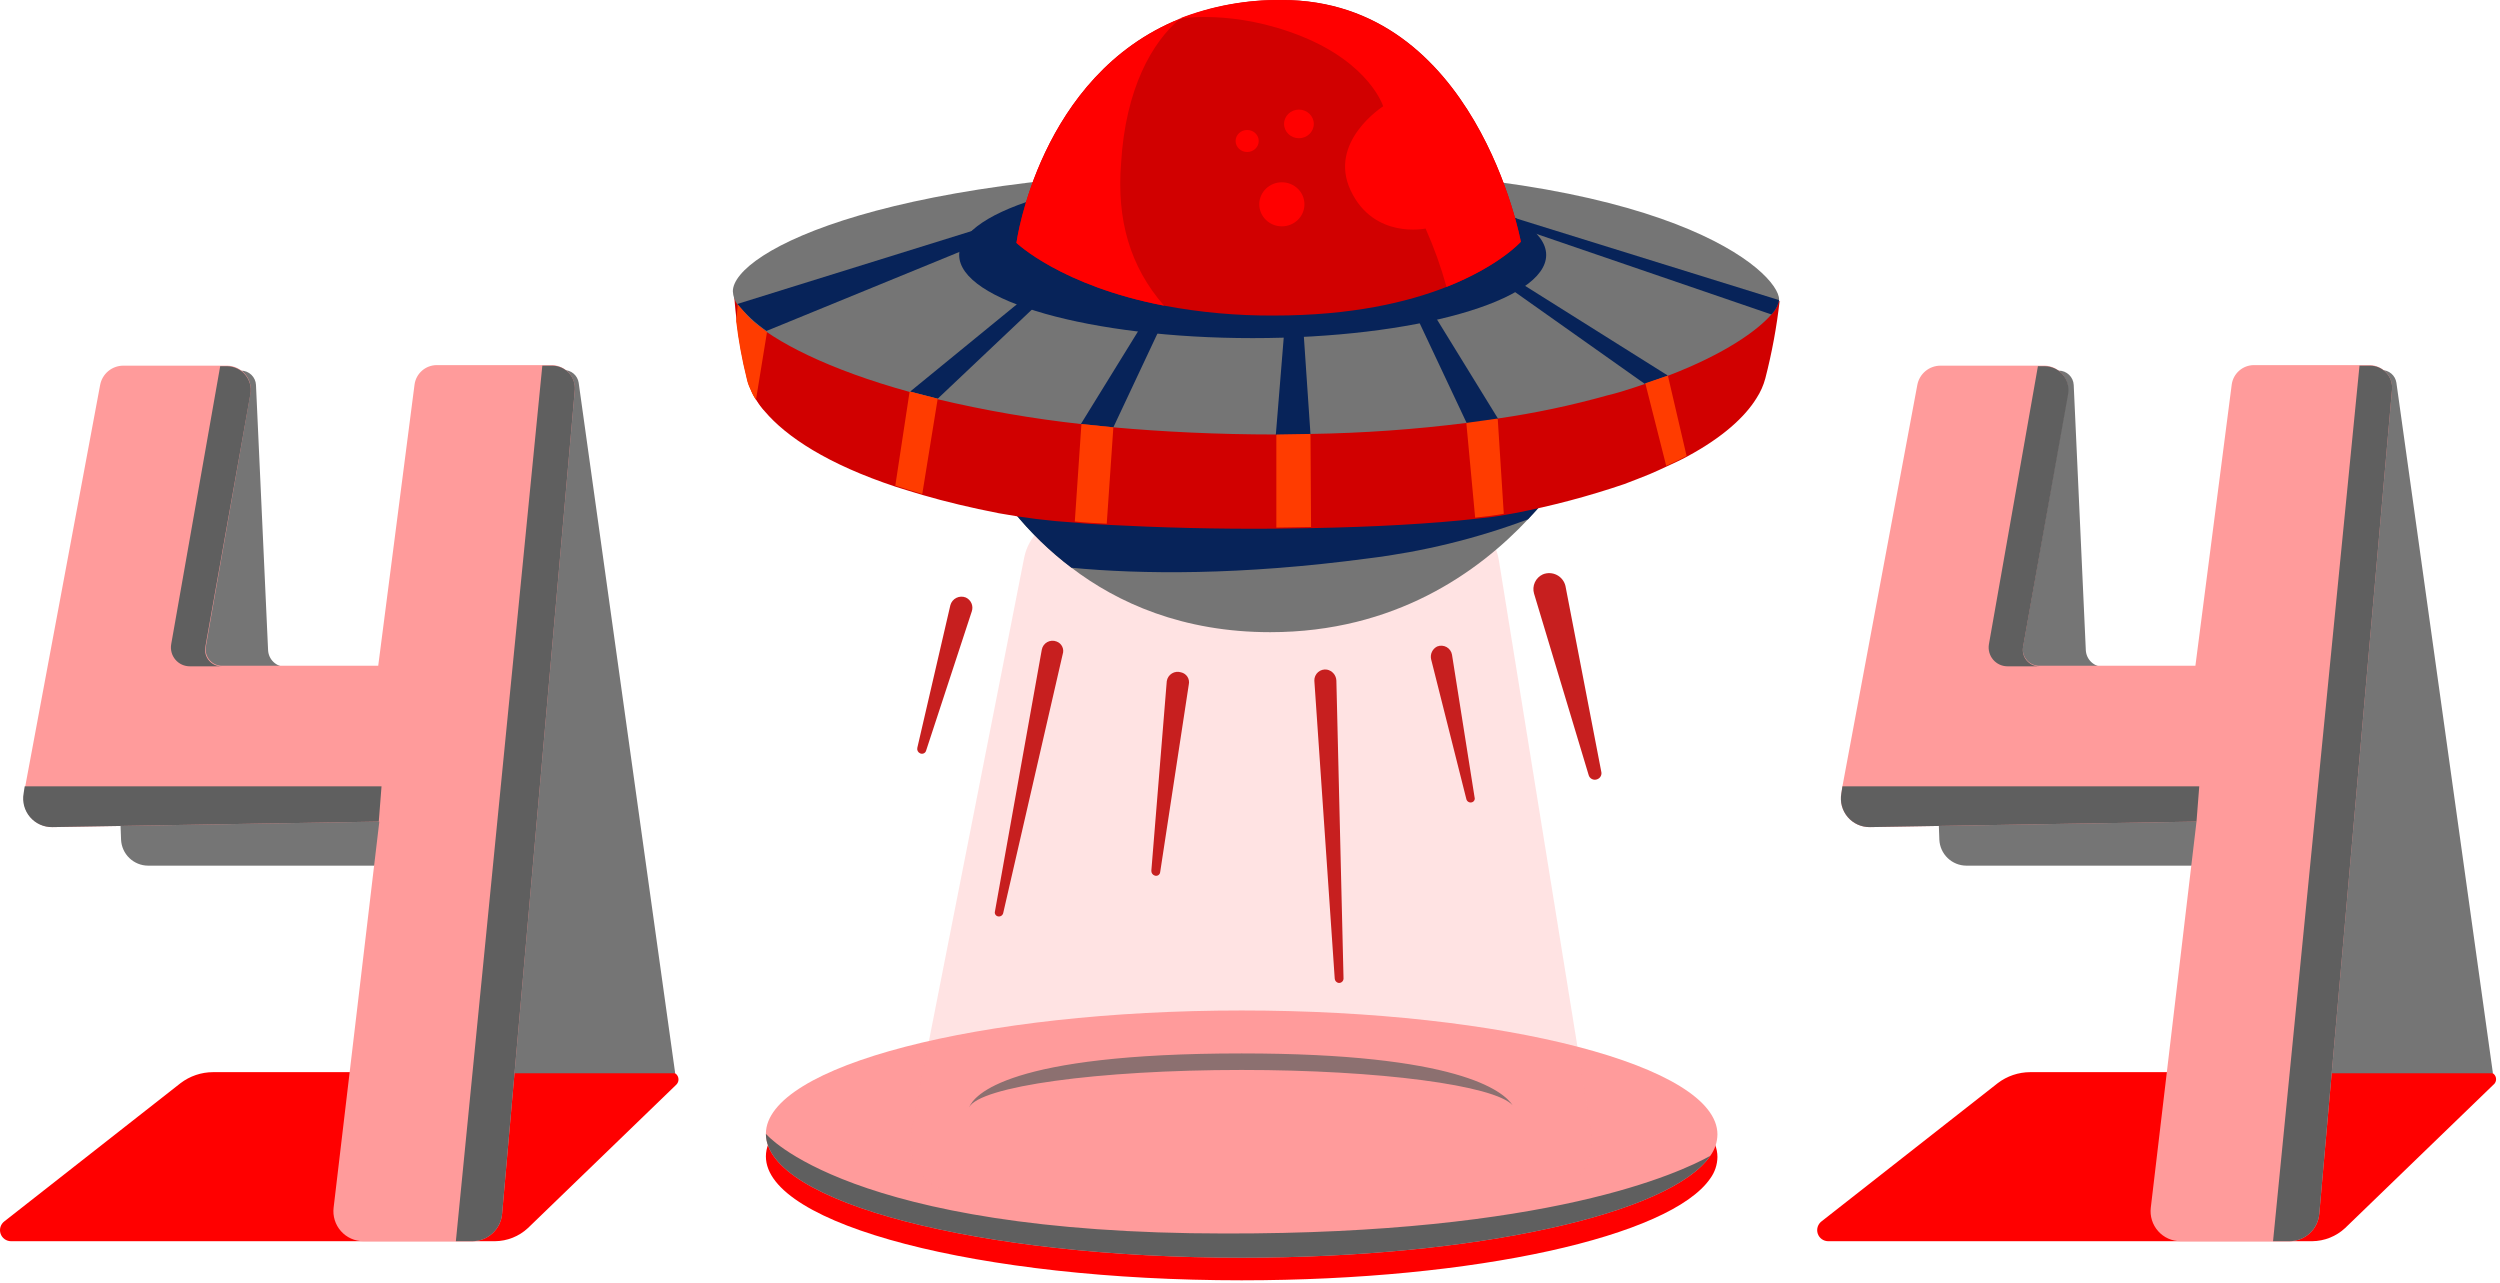 <svg width="454" height="233" viewBox="0 0 454 233" fill="none" xmlns="http://www.w3.org/2000/svg">
<g clip-path="url(#clip0_110_2)">
<path d="M139.086 210.004C139.086 197.704 177.786 187.604 225.486 187.604C273.186 187.604 311.886 197.704 311.886 210.104C311.87 211.507 311.415 212.871 310.586 214.004C303.386 224.504 267.986 232.504 225.486 232.504C177.786 232.504 139.086 222.404 139.086 210.004Z" fill="#FF0000"/>
<path d="M121.886 194.703H38.686C36.554 194.708 34.482 195.411 32.786 196.703L0.786 221.803C0.455 222.057 0.211 222.409 0.088 222.808C-0.034 223.207 -0.029 223.635 0.103 224.031C0.235 224.427 0.488 224.773 0.825 225.019C1.163 225.265 1.569 225.399 1.986 225.403H89.886C92.116 225.382 94.257 224.525 95.886 223.003L122.786 197.003C122.982 196.822 123.119 196.586 123.179 196.327C123.239 196.067 123.219 195.795 123.121 195.546C123.024 195.298 122.854 195.084 122.634 194.934C122.414 194.784 122.153 194.703 121.886 194.703V194.703Z" fill="#FF0000"/>
<path d="M451.986 194.703H368.686C366.554 194.708 364.482 195.411 362.786 196.703L330.786 221.803C330.455 222.058 330.211 222.409 330.088 222.808C329.966 223.207 329.971 223.635 330.103 224.031C330.235 224.428 330.488 224.773 330.825 225.019C331.163 225.265 331.569 225.399 331.986 225.403H419.886C422.116 225.382 424.257 224.525 425.886 223.003L452.786 197.003C453 196.839 453.156 196.612 453.234 196.354C453.311 196.095 453.305 195.819 453.216 195.565C453.128 195.31 452.961 195.09 452.74 194.936C452.52 194.781 452.256 194.7 451.986 194.703V194.703Z" fill="#FF0000"/>
<path d="M139.086 205.903C139.086 193.603 177.786 183.503 225.486 183.503C273.186 183.503 311.886 193.603 311.886 206.003C311.87 207.407 311.415 208.771 310.586 209.903C303.386 220.403 267.986 228.403 225.486 228.403C177.786 228.403 139.086 218.303 139.086 205.903Z" fill="#FF9B9B"/>
<path d="M310.586 209.903C303.386 220.403 268.086 228.403 225.486 228.403C177.786 228.403 139.086 218.303 139.086 205.903C139.086 205.903 154.086 224.003 222.486 224.003C281.286 224.103 304.986 213.003 310.586 209.903Z" fill="#5F5F5F"/>
<path d="M274.686 200.703C271.386 197.103 250.586 194.303 225.486 194.303C199.286 194.303 177.886 197.303 175.986 201.103C176.886 198.903 182.886 191.303 225.486 191.303C264.686 191.303 272.986 198.103 274.686 200.703Z" fill="#5F5F5F"/>
<path d="M122.586 194.703L105.086 69.503C104.99 68.859 104.663 68.27 104.167 67.848C103.671 67.425 103.038 67.196 102.386 67.203H78.786C78.397 67.206 78.014 67.291 77.66 67.453C77.307 67.615 76.992 67.85 76.736 68.144C76.481 68.437 76.291 68.781 76.179 69.153C76.067 69.526 76.035 69.918 76.086 70.303L81.986 117.603C82.043 118.043 82.006 118.489 81.876 118.913C81.746 119.336 81.527 119.727 81.233 120.059C80.939 120.39 80.578 120.655 80.173 120.836C79.768 121.016 79.329 121.107 78.886 121.103H51.886C51.07 121.109 50.283 120.8 49.688 120.242C49.092 119.684 48.734 118.918 48.686 118.103L46.486 69.903C46.452 69.207 46.154 68.551 45.652 68.068C45.15 67.585 44.483 67.311 43.786 67.303H21.686C21.321 67.296 20.959 67.364 20.621 67.504C20.283 67.643 19.978 67.851 19.725 68.114C19.471 68.376 19.275 68.689 19.148 69.031C19.021 69.374 18.966 69.739 18.986 70.103L21.986 152.503C22.047 153.765 22.589 154.955 23.5 155.829C24.412 156.704 25.623 157.195 26.886 157.203H86.986L91.686 194.903H122.586V194.703Z" fill="#757575"/>
<path d="M452.686 194.703L435.186 69.503C435.09 68.859 434.763 68.27 434.267 67.848C433.771 67.425 433.138 67.196 432.486 67.203H408.886C408.497 67.206 408.114 67.291 407.76 67.453C407.407 67.615 407.092 67.85 406.836 68.144C406.581 68.437 406.391 68.781 406.279 69.153C406.167 69.526 406.135 69.918 406.186 70.303L412.086 117.603C412.144 118.043 412.106 118.489 411.976 118.913C411.846 119.336 411.627 119.727 411.333 120.059C411.039 120.39 410.678 120.655 410.273 120.836C409.868 121.016 409.429 121.107 408.986 121.103H381.986C381.17 121.109 380.383 120.8 379.788 120.242C379.192 119.684 378.834 118.918 378.786 118.103L376.586 69.903C376.552 69.207 376.254 68.551 375.752 68.068C375.25 67.585 374.583 67.311 373.886 67.303H351.886C351.521 67.296 351.158 67.364 350.821 67.504C350.483 67.643 350.178 67.851 349.925 68.114C349.671 68.376 349.475 68.689 349.348 69.031C349.221 69.374 349.166 69.739 349.186 70.103L352.186 152.503C352.247 153.765 352.789 154.955 353.7 155.829C354.612 156.704 355.823 157.195 357.086 157.203H417.186L421.886 194.903H452.686V194.703Z" fill="#757575"/>
<path d="M104.385 70.803L91.185 220.403C91.075 221.762 90.459 223.029 89.459 223.955C88.459 224.881 87.148 225.398 85.785 225.403H65.985C65.215 225.403 64.454 225.24 63.752 224.924C63.049 224.608 62.422 224.146 61.912 223.569C61.401 222.993 61.019 222.314 60.791 221.579C60.562 220.843 60.492 220.068 60.585 219.303L68.885 149.203L9.585 150.203C8.819 150.216 8.06 150.06 7.361 149.745C6.663 149.429 6.043 148.964 5.546 148.38C5.049 147.797 4.687 147.111 4.486 146.372C4.286 145.633 4.251 144.858 4.385 144.103L4.585 142.803L18.185 69.903C18.369 68.922 18.889 68.036 19.655 67.397C20.422 66.758 21.387 66.407 22.385 66.403H41.285C41.904 66.414 42.514 66.557 43.073 66.823C43.632 67.089 44.127 67.472 44.525 67.946C44.923 68.42 45.215 68.974 45.381 69.57C45.546 70.167 45.582 70.792 45.485 71.403L37.385 117.403C37.309 117.838 37.329 118.283 37.445 118.709C37.562 119.134 37.771 119.528 38.058 119.863C38.345 120.198 38.702 120.464 39.105 120.644C39.507 120.824 39.945 120.913 40.385 120.903H68.685L75.285 69.803C75.424 68.838 75.903 67.955 76.637 67.313C77.371 66.671 78.31 66.313 79.285 66.303H100.385C100.944 66.336 101.49 66.478 101.993 66.722C102.497 66.965 102.947 67.306 103.319 67.724C103.69 68.142 103.976 68.629 104.159 69.157C104.342 69.686 104.419 70.245 104.385 70.803V70.803Z" fill="#FF9B9B"/>
<path d="M69.285 142.803L68.785 149.203L9.485 150.203C8.719 150.216 7.96 150.06 7.261 149.745C6.563 149.429 5.943 148.964 5.446 148.38C4.949 147.797 4.587 147.111 4.386 146.372C4.186 145.633 4.151 144.858 4.285 144.103L4.485 142.803H69.285Z" fill="#5F5F5F"/>
<path d="M104.385 70.804L91.185 220.404C91.075 221.762 90.459 223.029 89.459 223.955C88.459 224.881 87.148 225.398 85.785 225.404H82.785L98.485 66.404H100.385C100.941 66.417 101.489 66.542 101.994 66.773C102.5 67.004 102.954 67.335 103.328 67.747C103.702 68.158 103.988 68.641 104.17 69.167C104.352 69.692 104.425 70.249 104.385 70.804V70.804Z" fill="#5F5F5F"/>
<path d="M37.286 117.503C37.21 117.938 37.23 118.383 37.346 118.809C37.463 119.234 37.672 119.628 37.959 119.963C38.246 120.297 38.603 120.564 39.006 120.744C39.408 120.924 39.846 121.013 40.286 121.003H34.486C33.986 121.007 33.491 120.9 33.036 120.692C32.581 120.483 32.178 120.178 31.854 119.796C31.529 119.415 31.293 118.967 31.16 118.485C31.028 118.002 31.003 117.497 31.086 117.003L39.986 66.503H41.286C41.905 66.514 42.515 66.657 43.074 66.923C43.633 67.189 44.128 67.572 44.526 68.046C44.924 68.52 45.216 69.074 45.382 69.67C45.547 70.267 45.583 70.892 45.486 71.503L37.286 117.503Z" fill="#5F5F5F"/>
<path d="M434.385 70.803L421.185 220.403C421.075 221.762 420.459 223.029 419.459 223.955C418.459 224.881 417.148 225.398 415.785 225.403H395.985C395.215 225.403 394.454 225.24 393.752 224.924C393.049 224.608 392.422 224.146 391.912 223.569C391.401 222.993 391.019 222.314 390.791 221.579C390.562 220.843 390.492 220.068 390.585 219.303L398.885 149.203L339.585 150.203C338.819 150.216 338.06 150.06 337.361 149.745C336.663 149.429 336.043 148.964 335.546 148.38C335.049 147.797 334.687 147.111 334.486 146.372C334.286 145.633 334.251 144.858 334.385 144.103L334.585 142.803L348.185 69.903C348.369 68.922 348.889 68.036 349.655 67.397C350.422 66.758 351.387 66.407 352.385 66.403H371.285C371.904 66.414 372.514 66.557 373.073 66.823C373.632 67.089 374.127 67.472 374.525 67.946C374.923 68.42 375.215 68.974 375.381 69.57C375.546 70.167 375.582 70.792 375.485 71.403L367.385 117.403C367.309 117.838 367.329 118.283 367.445 118.709C367.562 119.134 367.771 119.528 368.058 119.863C368.345 120.198 368.702 120.464 369.105 120.644C369.507 120.824 369.945 120.913 370.385 120.903H398.685L405.285 69.803C405.424 68.838 405.903 67.955 406.637 67.313C407.371 66.671 408.31 66.313 409.285 66.303H430.385C430.95 66.318 431.505 66.448 432.017 66.686C432.528 66.924 432.986 67.264 433.361 67.686C433.736 68.108 434.02 68.602 434.197 69.139C434.373 69.675 434.437 70.241 434.385 70.803V70.803Z" fill="#FF9B9B"/>
<path d="M399.385 142.803L398.885 149.203L339.585 150.203C338.819 150.216 338.06 150.06 337.361 149.745C336.663 149.429 336.043 148.964 335.546 148.38C335.049 147.797 334.687 147.111 334.486 146.372C334.286 145.633 334.251 144.858 334.385 144.103L334.585 142.803H399.385Z" fill="#5F5F5F"/>
<path d="M434.385 70.803L421.185 220.403C421.075 221.762 420.459 223.029 419.459 223.955C418.459 224.881 417.148 225.398 415.785 225.403H412.785L428.485 66.403H430.385C430.947 66.399 431.502 66.513 432.017 66.738C432.531 66.963 432.992 67.294 433.369 67.709C433.747 68.124 434.032 68.615 434.207 69.148C434.383 69.681 434.443 70.245 434.385 70.803V70.803Z" fill="#5F5F5F"/>
<path d="M367.386 117.503C367.31 117.938 367.33 118.383 367.446 118.809C367.563 119.234 367.772 119.628 368.059 119.963C368.346 120.297 368.703 120.564 369.106 120.744C369.508 120.924 369.946 121.013 370.386 121.003H364.586C364.086 121.007 363.591 120.9 363.136 120.692C362.681 120.483 362.278 120.178 361.953 119.796C361.629 119.415 361.393 118.967 361.26 118.485C361.128 118.002 361.102 117.497 361.186 117.003L370.086 66.503H371.386C372.005 66.514 372.615 66.657 373.174 66.923C373.733 67.189 374.228 67.572 374.626 68.046C375.024 68.52 375.316 69.074 375.482 69.67C375.647 70.267 375.683 70.892 375.586 71.503L367.386 117.503Z" fill="#5F5F5F"/>
<path opacity="0.28" d="M185.987 101.3L165.487 205.3C164.387 210.9 167.987 216.2 172.887 216.2H281.487C286.287 216.2 289.887 211.1 288.987 205.7L272.187 101.7C271.487 97.5 268.387 94.5 264.687 94.5H193.487C189.887 94.4 186.787 97.3 185.987 101.3Z" fill="#FF9B9B"/>
<path d="M278.585 107.803L288.485 140.703C288.524 140.869 288.599 141.025 288.705 141.159C288.811 141.293 288.945 141.402 289.098 141.478C289.251 141.554 289.418 141.596 289.589 141.601C289.759 141.605 289.929 141.572 290.085 141.503V141.503C290.355 141.399 290.576 141.197 290.705 140.938C290.835 140.68 290.863 140.382 290.785 140.103L284.285 106.403C284.182 105.978 283.989 105.58 283.718 105.237C283.448 104.893 283.106 104.612 282.717 104.413C282.328 104.214 281.9 104.101 281.463 104.082C281.026 104.063 280.59 104.138 280.185 104.303V104.303C279.541 104.595 279.024 105.11 278.73 105.754C278.436 106.397 278.385 107.125 278.585 107.803V107.803Z" fill="#C71F1F"/>
<path d="M259.885 119.702L266.285 145.102C266.308 145.209 266.353 145.31 266.417 145.399C266.481 145.488 266.562 145.562 266.656 145.619C266.749 145.675 266.853 145.711 266.962 145.726C267.07 145.74 267.18 145.732 267.285 145.702V145.702C267.378 145.678 267.465 145.635 267.541 145.575C267.617 145.516 267.68 145.443 267.727 145.359C267.773 145.275 267.803 145.182 267.813 145.086C267.823 144.991 267.813 144.894 267.785 144.802L263.685 118.902C263.635 118.61 263.52 118.333 263.349 118.092C263.177 117.85 262.954 117.65 262.695 117.506C262.436 117.362 262.147 117.278 261.852 117.26C261.556 117.242 261.26 117.291 260.985 117.402V117.402C260.573 117.61 260.241 117.948 260.042 118.364C259.843 118.781 259.788 119.251 259.885 119.702V119.702Z" fill="#C71F1F"/>
<path d="M176.485 111.003L168.185 136.303C168.155 136.415 168.101 136.518 168.027 136.607C167.952 136.695 167.859 136.765 167.753 136.813C167.648 136.861 167.534 136.885 167.418 136.883C167.303 136.881 167.189 136.854 167.085 136.803V136.803C166.899 136.721 166.746 136.576 166.655 136.393C166.564 136.211 166.539 136.002 166.585 135.803L172.585 109.903C172.662 109.617 172.798 109.351 172.985 109.122C173.172 108.892 173.406 108.705 173.67 108.573C173.935 108.441 174.225 108.366 174.52 108.354C174.816 108.342 175.111 108.393 175.385 108.503V108.503C175.844 108.712 176.21 109.082 176.413 109.543C176.616 110.004 176.642 110.524 176.485 111.003V111.003Z" fill="#C71F1F"/>
<path d="M192.985 118.802L182.185 165.802C182.162 165.909 182.117 166.01 182.054 166.099C181.99 166.188 181.909 166.262 181.815 166.319C181.721 166.375 181.617 166.411 181.509 166.426C181.401 166.44 181.29 166.432 181.185 166.402V166.402C181.092 166.378 181.005 166.334 180.93 166.275C180.854 166.216 180.791 166.142 180.744 166.058C180.697 165.974 180.668 165.882 180.658 165.786C180.648 165.691 180.657 165.594 180.685 165.502L189.185 118.002C189.236 117.71 189.351 117.433 189.522 117.191C189.694 116.95 189.917 116.75 190.176 116.606C190.435 116.462 190.723 116.378 191.019 116.36C191.315 116.342 191.611 116.391 191.885 116.502V116.502C192.333 116.666 192.699 116.998 192.904 117.428C193.11 117.858 193.139 118.351 192.985 118.802V118.802Z" fill="#C71F1F"/>
<path d="M215.885 124.299L210.685 158.399C210.671 158.511 210.632 158.618 210.571 158.712C210.51 158.806 210.428 158.885 210.331 158.943C210.235 159.001 210.127 159.036 210.015 159.045C209.903 159.055 209.79 159.04 209.685 158.999V158.999C209.499 158.938 209.338 158.816 209.23 158.653C209.121 158.49 209.07 158.295 209.085 158.099L211.885 123.699C211.929 123.412 212.035 123.138 212.195 122.896C212.356 122.653 212.567 122.449 212.814 122.297C213.062 122.144 213.34 122.048 213.628 122.014C213.917 121.98 214.209 122.009 214.485 122.099V122.099C214.722 122.152 214.946 122.25 215.144 122.389C215.343 122.528 215.512 122.705 215.642 122.909C215.772 123.113 215.86 123.341 215.902 123.58C215.944 123.819 215.938 124.063 215.885 124.299V124.299Z" fill="#C71F1F"/>
<path d="M242.685 123.603L243.985 177.703C243.984 177.817 243.958 177.928 243.911 178.031C243.864 178.134 243.796 178.226 243.711 178.301C243.627 178.376 243.527 178.433 243.42 178.468C243.312 178.503 243.198 178.515 243.085 178.503V178.503C242.895 178.47 242.722 178.372 242.595 178.226C242.467 178.081 242.394 177.896 242.385 177.703L238.685 123.603C238.677 123.312 238.734 123.023 238.851 122.756C238.968 122.489 239.143 122.251 239.363 122.06C239.583 121.869 239.842 121.729 240.123 121.65C240.403 121.571 240.698 121.555 240.985 121.603V121.603C241.452 121.697 241.874 121.945 242.183 122.308C242.491 122.671 242.668 123.127 242.685 123.603Z" fill="#C71F1F"/>
<path d="M138.786 74.503C137.779 73.323 136.938 72.011 136.286 70.603L133.986 55.203L139.286 60.103L138.786 74.503Z" fill="#FF3C00"/>
<path d="M287.986 79.704C285.179 85.033 281.645 89.946 277.486 94.304C268.486 103.904 253.286 114.804 230.686 114.804C214.786 114.804 202.986 109.504 194.586 103.104C186.68 97.123 180.362 89.294 176.186 80.304L287.986 79.704Z" fill="#757575"/>
<path d="M287.986 79.704C285.179 85.033 281.645 89.946 277.486 94.304C268.133 97.805 258.399 100.189 248.486 101.404C225.286 104.504 207.186 104.304 194.586 103.104C186.68 97.123 180.362 89.294 176.186 80.304L287.986 79.704Z" fill="#072359"/>
<path d="M323.186 54.604C322.651 59.359 321.782 64.07 320.586 68.704C320.247 69.981 319.707 71.196 318.986 72.304C316.886 75.704 312.886 79.404 306.386 82.904C305.286 83.504 303.986 84.104 302.686 84.704C301.686 85.204 300.686 85.604 299.586 86.104C298.086 86.704 296.586 87.304 294.986 87.904C288.45 90.13 281.767 91.901 274.986 93.204C274.386 93.304 273.886 93.404 273.286 93.504C271.786 93.804 269.986 94.004 268.086 94.204C260.086 95.104 249.486 95.704 238.186 95.904C236.086 95.904 233.986 96.004 231.886 96.004C221.186 96.104 210.386 95.804 200.986 95.304C198.986 95.204 196.986 95.104 195.186 94.904C190.557 94.609 185.949 94.042 181.386 93.204C176.286 92.204 171.686 91.104 167.586 89.904C165.886 89.404 164.286 88.904 162.686 88.404C150.286 84.304 142.786 79.304 138.886 74.704C138.323 74.087 137.821 73.417 137.386 72.704C136.976 72.114 136.64 71.476 136.386 70.804C136.065 70.171 135.829 69.498 135.686 68.804C134.833 65.381 134.199 61.907 133.786 58.404C133.386 55.104 133.286 52.904 133.286 52.904L228.286 60.004L323.286 54.704L323.186 54.604Z" fill="#D10000"/>
<path d="M323.086 54.404C322.914 55.428 322.424 56.372 321.686 57.103C319.186 60.004 313.186 64.303 302.986 68.204C301.686 68.704 300.286 69.204 298.786 69.704C298.086 69.903 297.386 70.204 296.686 70.403C295.186 70.903 293.586 71.403 291.886 71.803C285.351 73.635 278.704 75.038 271.986 76.004C270.186 76.303 268.286 76.603 266.286 76.803C256.897 77.993 247.449 78.66 237.986 78.803C235.986 78.803 233.886 78.903 231.786 78.903H231.686C220.986 78.903 211.086 78.403 202.186 77.603C200.186 77.403 198.186 77.204 196.286 77.004C187.535 76.04 178.852 74.537 170.286 72.504C168.586 72.103 166.886 71.603 165.286 71.204C150.386 67.103 140.586 62.004 136.086 57.803C135.299 57.084 134.595 56.279 133.986 55.404C133.442 54.68 133.128 53.808 133.086 52.904C133.086 45.803 161.086 30.703 232.186 30.703C303.286 30.604 323.086 49.504 323.086 54.404Z" fill="#757575"/>
<path d="M191.186 38.804L139.186 60.104C137.202 58.723 135.418 57.074 133.886 55.204L189.486 37.904L191.186 38.804Z" fill="#072359"/>
<path d="M323.086 54.503C322.886 55.489 322.399 56.394 321.686 57.103L268.286 38.803L269.986 38.003L323.086 54.503Z" fill="#072359"/>
<path d="M199.986 44.304L170.286 72.404C168.586 72.004 166.886 71.504 165.286 71.104L198.186 44.204L199.986 44.304Z" fill="#072359"/>
<path d="M216.286 47.603L202.186 77.603C200.186 77.403 198.186 77.203 196.286 77.003L214.486 47.503L216.286 47.603Z" fill="#072359"/>
<path d="M272.086 76.103C270.286 76.403 268.286 76.703 266.386 76.903L252.586 47.603L254.486 47.503L272.086 76.103Z" fill="#072359"/>
<path d="M237.986 78.904C235.986 78.904 233.886 79.004 231.786 79.004H231.686L234.086 49.504L235.986 49.404L237.986 78.904Z" fill="#072359"/>
<path d="M302.886 68.204C301.586 68.704 300.186 69.204 298.686 69.704L262.786 44.304L264.686 44.204L302.886 68.204Z" fill="#072359"/>
<path d="M238.086 95.704C235.986 95.704 233.886 95.803 231.786 95.803V78.903L237.986 78.803L238.086 95.704Z" fill="#FF3C00"/>
<path d="M273.086 93.303C271.486 93.603 269.786 93.803 267.886 94.003L266.286 76.803L271.986 76.003L273.086 93.303Z" fill="#FF3C00"/>
<path d="M306.286 82.804C305.186 83.404 303.886 84.004 302.586 84.604L298.786 69.604L302.886 68.204L306.286 82.804Z" fill="#FF3C00"/>
<path d="M202.186 77.603L200.986 95.103C198.986 95.003 196.986 94.903 195.186 94.703L196.386 77.003L202.186 77.603Z" fill="#FF3C00"/>
<path d="M170.286 72.403L167.486 89.704C165.786 89.204 164.186 88.704 162.586 88.204L165.186 71.103L170.286 72.403Z" fill="#FF3C00"/>
<path d="M139.286 60.303L137.286 72.603C136.876 72.014 136.54 71.376 136.286 70.704C135.965 70.071 135.729 69.398 135.586 68.704C134.733 65.281 134.099 61.807 133.686 58.303L133.986 55.303C133.986 55.303 135.686 57.303 136.386 58.004C136.986 58.603 139.286 60.303 139.286 60.303Z" fill="#FF3C00"/>
<path d="M227.486 61.403C256.923 61.403 280.786 54.643 280.786 46.303C280.786 37.964 256.923 31.203 227.486 31.203C198.05 31.203 174.186 37.964 174.186 46.303C174.186 54.643 198.05 61.403 227.486 61.403Z" fill="#072359"/>
<path d="M276.186 43.903C276.186 43.903 272.286 48.303 262.686 52.103C255.586 54.903 245.386 57.303 231.386 57.303C224.677 57.348 217.98 56.745 211.386 55.503C192.686 51.903 184.586 44.103 184.586 44.103C184.586 44.103 188.686 13.703 214.286 3.403C220.21 1.083 226.525 -0.071 232.886 0.003C268.086 0.003 276.186 43.903 276.186 43.903Z" fill="#D10000"/>
<path d="M211.386 55.503C192.686 51.903 184.586 44.103 184.586 44.103C184.586 44.103 188.686 13.703 214.286 3.403C209.286 7.603 204.386 16.003 203.586 29.703C202.786 39.903 205.186 48.403 211.386 55.503Z" fill="#FF0000"/>
<path d="M276.186 43.903C276.186 43.903 272.286 48.303 262.686 52.103C261.685 48.48 260.415 44.937 258.886 41.503C258.886 41.503 249.486 43.503 245.286 34.603C241.086 25.703 251.186 19.303 251.186 19.303C251.186 19.303 248.786 11.603 236.386 6.603C223.986 1.603 214.086 3.403 214.086 3.403C220.01 1.083 226.325 -0.071 232.686 0.003C268.086 0.003 276.186 43.903 276.186 43.903Z" fill="#FF0000"/>
<path d="M235.886 25.103C237.377 25.103 238.586 23.939 238.586 22.503C238.586 21.067 237.377 19.903 235.886 19.903C234.395 19.903 233.186 21.067 233.186 22.503C233.186 23.939 234.395 25.103 235.886 25.103Z" fill="#FF0000"/>
<path d="M226.486 27.604C227.646 27.604 228.586 26.708 228.586 25.604C228.586 24.499 227.646 23.604 226.486 23.604C225.327 23.604 224.386 24.499 224.386 25.604C224.386 26.708 225.327 27.604 226.486 27.604Z" fill="#FF0000"/>
<path d="M232.786 41.103C235.051 41.103 236.886 39.313 236.886 37.103C236.886 34.894 235.051 33.103 232.786 33.103C230.522 33.103 228.686 34.894 228.686 37.103C228.686 39.313 230.522 41.103 232.786 41.103Z" fill="#FF0000"/>
</g>
<defs>
<clipPath id="clip0_110_2">
<rect width="453.287" height="232.503" fill="white"/>
</clipPath>
</defs>
</svg>
